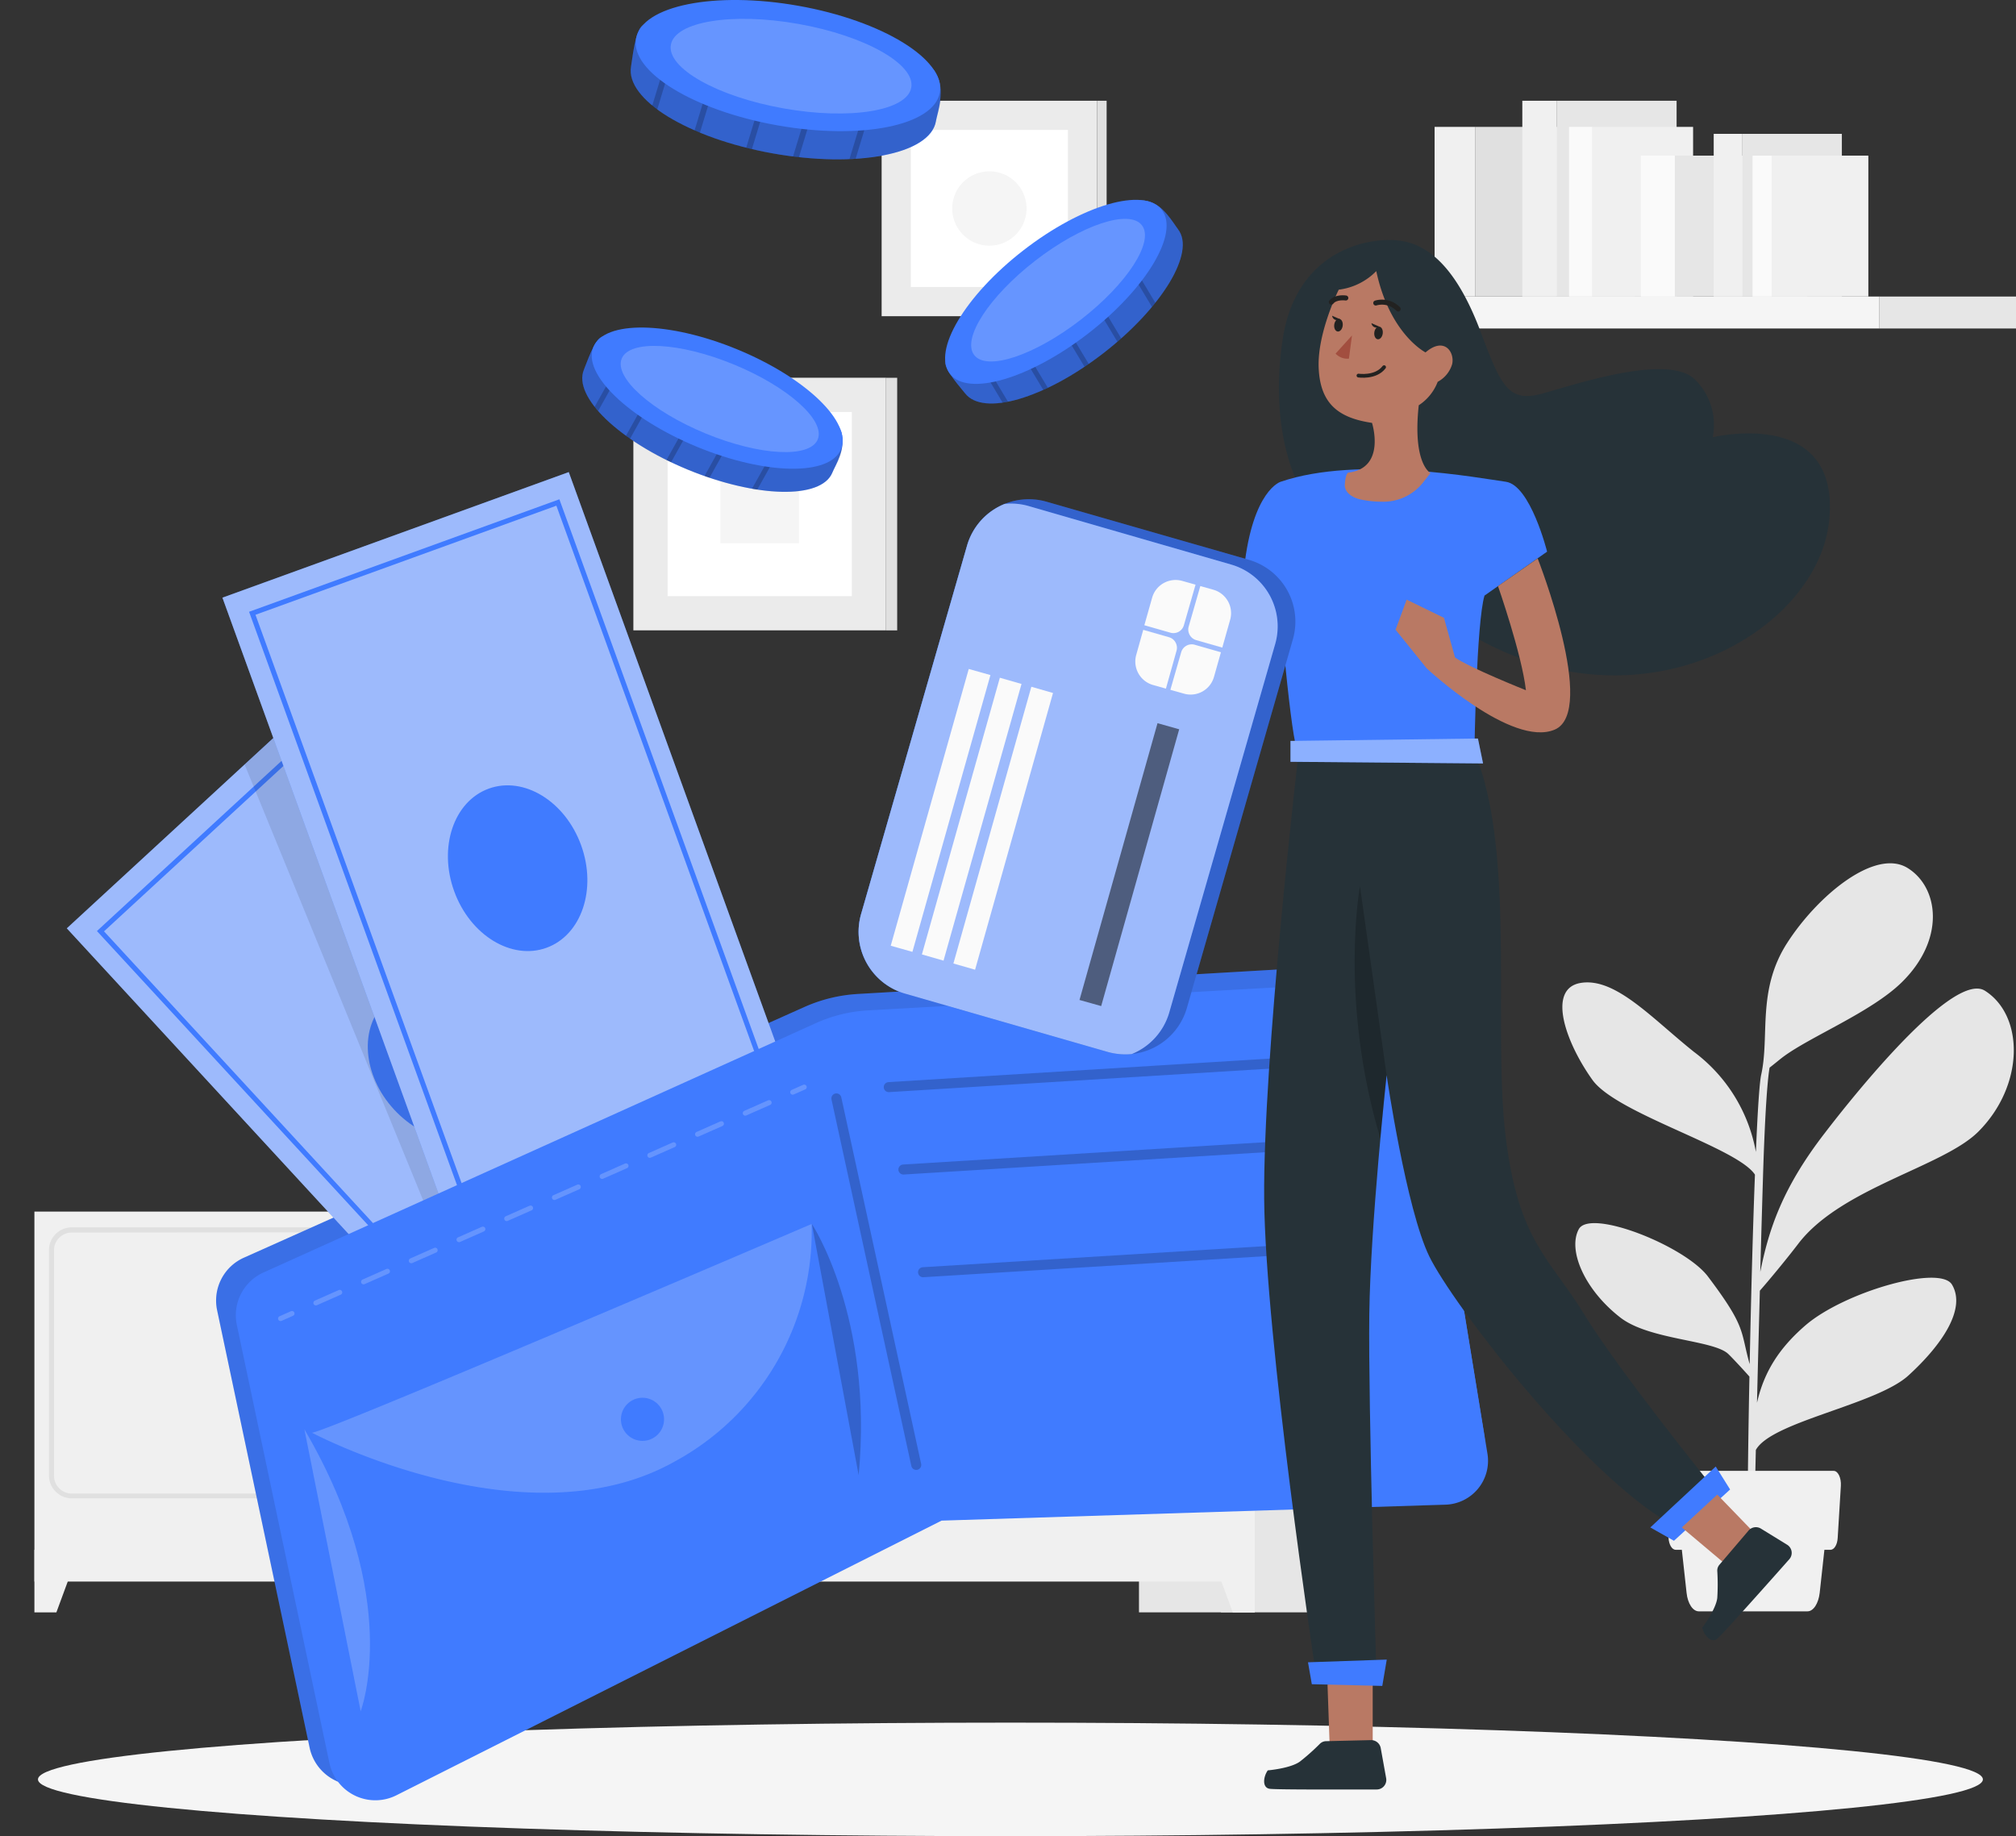<svg xmlns="http://www.w3.org/2000/svg" viewBox="0 0 401.95 366.13"><rect x="0" y="0" width="401.95" height="366.13" fill="#333333" stroke="none"/><defs><style>.cls-1{fill:#e6e6e6;}.cls-2{fill:#f0f0f0;}.cls-3{fill:#e0e0e0;}.cls-13,.cls-16,.cls-4{fill:#fafafa;}.cls-5{fill:#ebebeb;}.cls-11,.cls-25,.cls-6{fill:#fff;}.cls-7{fill:#f5f5f5;}.cls-8{fill:#407bff;}.cls-10,.cls-11,.cls-15,.cls-16,.cls-9{opacity:0.2;}.cls-12{opacity:0.1;}.cls-13,.cls-26{opacity:0.5;}.cls-14,.cls-15,.cls-17,.cls-18,.cls-22,.cls-23{fill:none;}.cls-14{stroke:#407bff;stroke-miterlimit:10;}.cls-15{stroke:#000;stroke-width:2px;}.cls-15,.cls-17,.cls-18,.cls-22,.cls-23{stroke-linecap:round;stroke-linejoin:round;}.cls-17,.cls-18{stroke:#fafafa;}.cls-18{stroke-dasharray:5.2 5.2;}.cls-19{fill:#b97964;}.cls-20{fill:#263238;}.cls-21{fill:#a24e3f;}.cls-22,.cls-23{stroke:#222221;}.cls-22{stroke-width:0.75px;}.cls-24{fill:#222221;}.cls-25{opacity:0.4;}</style></defs><g id="Background_Complete" data-name="Background Complete"><rect class="cls-1" x="243.44" y="241.59" width="23.09" height="79.91"/><rect class="cls-1" x="227.09" y="241.59" width="23.09" height="79.91"/><polygon class="cls-2" points="245.79 321.51 250.18 321.51 250.18 309.03 241.19 309.03 245.79 321.51"/><rect class="cls-1" x="111.02" y="241.59" width="23.09" height="79.91"/><rect class="cls-2" x="130.28" y="241.59" width="119.9" height="73.77"/><path class="cls-3" d="M291.26,360.2h-47a4.59,4.59,0,0,1-4.57-4.57V310.72a4.57,4.57,0,0,1,4.57-4.56h46.95a4.57,4.57,0,0,1,4.57,4.56v44.91A4.59,4.59,0,0,1,291.26,360.2Zm-47-53a3.56,3.56,0,0,0-3.56,3.54v44.91a3.56,3.56,0,0,0,3.52,3.6h47a3.56,3.56,0,0,0,3.58-3.53v-45a3.54,3.54,0,0,0-3.55-3.54Z" transform="translate(-48.54 -61.43)"/><path class="cls-3" d="M233.24,360.2h-47a4.59,4.59,0,0,1-4.57-4.57V310.72a4.57,4.57,0,0,1,4.57-4.56h47a4.57,4.57,0,0,1,4.57,4.56h0v44.91a4.58,4.58,0,0,1-4.57,4.57Zm-47-53a3.54,3.54,0,0,0-3.55,3.54v44.91a3.55,3.55,0,0,0,3.55,3.55h47a3.57,3.57,0,0,0,3.56-3.55V310.72a3.56,3.56,0,0,0-3.56-3.54Z" transform="translate(-48.54 -61.43)"/><path class="cls-4" d="M228.88,320.35a4.41,4.41,0,1,1,4.41-4.42v0A4.42,4.42,0,0,1,228.88,320.35Z" transform="translate(-48.54 -61.43)"/><path class="cls-4" d="M248.66,320.35a4.41,4.41,0,1,1,4.38-4.44V316A4.4,4.4,0,0,1,248.66,320.35Z" transform="translate(-48.54 -61.43)"/><polygon class="cls-2" points="134.66 321.51 130.28 321.51 130.28 309.03 139.27 309.03 134.66 321.51"/><rect class="cls-1" x="103.66" y="241.59" width="23.09" height="79.91"/><polygon class="cls-2" points="122.37 321.51 126.75 321.51 126.75 309.03 117.76 309.03 122.37 321.51"/><rect class="cls-2" x="6.86" y="241.59" width="119.9" height="73.77"/><path class="cls-3" d="M167.83,360.2h-47a4.57,4.57,0,0,1-4.57-4.57V310.72a4.57,4.57,0,0,1,4.57-4.56h46.95a4.57,4.57,0,0,1,4.57,4.56v44.91A4.57,4.57,0,0,1,167.83,360.2Zm-47-53a3.54,3.54,0,0,0-3.55,3.54v44.91a3.56,3.56,0,0,0,3.52,3.6h47a3.57,3.57,0,0,0,3.59-3.53v-45a3.56,3.56,0,0,0-3.55-3.54Z" transform="translate(-48.54 -61.43)"/><path class="cls-3" d="M109.81,360.2H62.87a4.57,4.57,0,0,1-4.57-4.57h0V310.72a4.56,4.56,0,0,1,4.57-4.56h46.94a4.56,4.56,0,0,1,4.57,4.56v44.91A4.58,4.58,0,0,1,109.81,360.2Zm-46.94-53a3.54,3.54,0,0,0-3.56,3.54v44.91a3.56,3.56,0,0,0,3.52,3.6h47a3.55,3.55,0,0,0,3.56-3.55v-45a3.54,3.54,0,0,0-3.56-3.54Z" transform="translate(-48.54 -61.43)"/><path class="cls-4" d="M105.46,320.35a4.41,4.41,0,1,1,4.4-4.42v0A4.4,4.4,0,0,1,105.46,320.35Z" transform="translate(-48.54 -61.43)"/><path class="cls-4" d="M125.24,320.35a4.41,4.41,0,1,1,4.38-4.44V316A4.4,4.4,0,0,1,125.24,320.35Z" transform="translate(-48.54 -61.43)"/><polygon class="cls-2" points="11.24 321.51 6.86 321.51 6.86 309.03 15.84 309.03 11.24 321.51"/><rect class="cls-5" x="175.78" y="20.09" width="42.96" height="42.96"/><rect class="cls-3" x="218.74" y="20.09" width="1.9" height="42.96"/><rect class="cls-6" x="181.6" y="25.91" width="31.32" height="31.32"/><path class="cls-7" d="M251.05,108.24h0a7.41,7.41,0,0,1-10.49,0h0a7.42,7.42,0,0,1,0-10.48h0a7.43,7.43,0,0,1,10.49,0h0A7.42,7.42,0,0,1,251.05,108.24Z" transform="translate(-48.54 -61.43)"/><rect class="cls-5" x="126.28" y="75.32" width="50.37" height="50.37"/><rect class="cls-3" x="176.65" y="75.33" width="2.23" height="50.37"/><rect class="cls-6" x="133.11" y="82.15" width="36.72" height="36.72"/><rect class="cls-7" x="143.64" y="92.68" width="15.66" height="15.66"/><rect class="cls-1" x="374.68" y="59.13" width="27.27" height="6.37"/><rect class="cls-7" x="261.81" y="59.13" width="112.88" height="6.37"/><rect class="cls-3" x="294.17" y="25.3" width="31.78" height="33.83"/><rect class="cls-2" x="286.03" y="25.3" width="8.14" height="33.83"/><rect class="cls-1" x="310.41" y="20.09" width="23.87" height="39.04"/><rect class="cls-2" x="303.52" y="20.09" width="6.9" height="39.04"/><rect class="cls-2" x="317.44" y="25.3" width="20.13" height="33.83"/><rect class="cls-4" x="312.84" y="25.3" width="4.6" height="33.83"/><rect class="cls-1" x="333.91" y="31.03" width="26.4" height="28.1"/><rect class="cls-4" x="327.16" y="31.03" width="6.76" height="28.1"/><rect class="cls-1" x="347.4" y="26.69" width="19.83" height="32.44"/><rect class="cls-2" x="341.68" y="26.69" width="5.73" height="32.44"/><rect class="cls-2" x="353.25" y="31.03" width="19.26" height="28.1"/><rect class="cls-4" x="349.42" y="31.03" width="3.82" height="28.1"/><path class="cls-1" d="M407.09,309.42c8.54-11.16,28.87-15.31,35.9-22.35,9.2-9.23,9.16-23.08,1.32-28.08-6.8-4.34-29.36,25-31.89,28.3-8.75,11.29-11.28,19.66-12.92,27.77.19-6.89.37-13.23.52-18.11.47-15.93,1.06-21.06,1.34-22.63,1-.78,2.06-1.67,2.7-2.15,5.46-4.07,17.56-8.92,23.61-14.83,8.84-8.64,7.41-19,1.21-22.83-6.47-4-17.93,5.49-24,14.92s-3.48,18.47-5.18,26.24c-.36,1.54-.73,7.37-1.07,15.46a32,32,0,0,0-12.34-19.95c-8.37-6.68-15.6-14.82-22.5-13.77s-3.15,11.82,2.27,19.38c4.86,6.73,28.85,13.45,32.38,18.86-.42,11-.79,24.85-1.05,37.79-1.89-6.68-.59-7.24-8.34-17.5-4.6-6.08-23.5-13.6-25.74-9.4s1.17,12.08,8.3,17.61c5.75,4.46,18.46,4.45,21.47,7.22.69.64,3,3.12,4.26,4.55-.31,15.78-.44,29.71-.29,34.47l1.24.05c-.06-1.23.08-9.26.33-19.89,3.1-5.65,24-9,30.41-14.84,6.74-6.15,11.58-13.33,8.69-18.14-2.41-4-21.38,1.44-29.15,8.08-5.14,4.43-8.28,9.15-9.72,15.49.17-7.24.38-15,.57-22.35C401,317,404.53,312.77,407.09,309.42Z" transform="translate(-48.54 -61.43)"/><path class="cls-2" d="M408.91,382.73H387.25c-1.19,0-2.21-1.54-2.44-3.68l-1.54-14h29.61l-1.53,14C411.1,381.19,410.09,382.73,408.91,382.73Z" transform="translate(-48.54 -61.43)"/><path class="cls-2" d="M413.5,370.46H382.65c-.74,0-1.36-1-1.44-2.38l-.63-10.36c-.1-1.59.57-3,1.44-3h32.12c.86,0,1.53,1.39,1.43,3l-.63,10.36C414.87,369.44,414.24,370.46,413.5,370.46Z" transform="translate(-48.54 -61.43)"/><line class="cls-5" y1="332.71" x2="55.07" y2="332.71"/><g id="Shadow--inject-62"><ellipse id="path--inject-62" class="cls-7" cx="201.46" cy="354.81" rx="193.89" ry="11.32"/></g></g><g id="Coin"><path class="cls-8" d="M214.49,155.68c-2.21,5.37-15.22,5-28.85-.62s-22.9-14.53-20.69-19.9c.52-1.24,2-5.89,3.48-6.53,5.08-2.15,14.75,2.68,25.22,7,9.75,4,20.9,6.61,22.63,11.9C217.32,150.75,215.12,154.15,214.49,155.68Z" transform="translate(-48.54 -61.43)"/><path class="cls-9" d="M216.28,147.53c.83,4.21-1,6.23-1.79,8.15s-3.1,3.18-6.33,3.62a11.35,11.35,0,0,1-1.22.14,33.4,33.4,0,0,1-7.41-.39c-.35,0-.7-.11-1.06-.17A58.91,58.91,0,0,1,190,156.7l-1-.34c-1.11-.39-2.25-.82-3.39-1.29s-2.22-1-3.29-1.47l-.92-.44a59.56,59.56,0,0,1-7.27-4.26l-.82-.58a32.65,32.65,0,0,1-5.53-4.94c-.25-.28-.48-.55-.7-.83-2.15-2.72-3-5.32-2.15-7.39.56-1.33,1.76-5.88,3.48-6.54a11.93,11.93,0,0,1,6.47,0l1,.24c5,1.28,11.3,4.13,17.73,6.78,7.58,3.13,16.55,6.38,20.95,10.13a10,10,0,0,1,.75.7A9,9,0,0,1,216.28,147.53Z" transform="translate(-48.54 -61.43)"/><g class="cls-10"><path d="M176.38,128l-.46.84-8.12,14.53c-.25-.28-.48-.55-.7-.83l7.8-13.94.61-1.08Z" transform="translate(-48.54 -61.43)"/></g><g class="cls-10"><path d="M182.52,133.93l-8.37,15-.82-.58,8.32-14.88Z" transform="translate(-48.54 -61.43)"/></g><g class="cls-10"><path d="M197.91,142.53,190,156.7l-1-.34L197,142Z" transform="translate(-48.54 -61.43)"/></g><g class="cls-10"><path d="M190.75,138.53l-8.41,15.07-.92-.44L189.88,138Z" transform="translate(-48.54 -61.43)"/></g><g class="cls-10"><path d="M207.24,145.27l-7.71,13.78c-.35,0-.7-.11-1.06-.17l7.89-14.11Z" transform="translate(-48.54 -61.43)"/></g><path class="cls-8" d="M216.22,151c-2.21,5.37-15.06,5.16-28.7-.47s-22.9-14.53-20.68-19.9,15.06-5.15,28.7.47S218.43,145.6,216.22,151Z" transform="translate(-48.54 -61.43)"/><path class="cls-11" d="M211.58,149.05c-1.56,3.79-11.58,3.26-22.37-1.19s-18.27-11.14-16.71-14.93,11.58-3.26,22.38,1.19S213.15,145.26,211.58,149.05Z" transform="translate(-48.54 -61.43)"/><path class="cls-8" d="M283.41,107.14c3.56,4.59-3.22,15.7-14.89,24.73s-24,12.63-27.55,8c-.82-1.06-4.14-4.61-3.94-6.27.67-5.47,9.66-11.45,18.62-18.39,8.34-6.46,16.13-14.84,21.58-13.71C280.54,102.23,282.4,105.84,283.41,107.14Z" transform="translate(-48.54 -61.43)"/><path class="cls-9" d="M277.23,101.54c4.07,1.38,4.91,4,6.18,5.6s1.22,4.27,0,7.3c-.14.37-.31.74-.49,1.12a33.12,33.12,0,0,1-4,6.24c-.21.28-.44.55-.67.83a58.73,58.73,0,0,1-6.12,6.28l-.77.67c-.89.77-1.83,1.54-2.8,2.29s-1.94,1.46-2.92,2.13c-.27.2-.56.39-.83.58a58.57,58.57,0,0,1-7.32,4.18c-.31.16-.61.29-.9.43a33,33,0,0,1-7.05,2.34c-.36.08-.71.14-1.06.19-3.43.51-6.11,0-7.48-1.81-.88-1.14-4.23-4.45-3.94-6.26a11.79,11.79,0,0,1,3.21-5.63c.22-.25.46-.5.71-.76,3.61-3.74,9.2-7.75,14.7-12,6.49-5,13.77-11.19,19.2-13.13a10.2,10.2,0,0,1,1-.31A9.43,9.43,0,0,1,277.23,101.54Z" transform="translate(-48.54 -61.43)"/><g class="cls-10"><path d="M240.45,126.44l.5.82,8.56,14.27c-.36.08-.71.14-1.06.19L240.24,128,239.6,127Z" transform="translate(-48.54 -61.43)"/></g><g class="cls-10"><path d="M248.64,124.06l8.82,14.7c-.31.16-.61.29-.9.43l-8.78-14.62Z" transform="translate(-48.54 -61.43)"/></g><g class="cls-10"><path d="M263.75,115l8.35,13.92-.77.67-8.44-14.08Z" transform="translate(-48.54 -61.43)"/></g><g class="cls-10"><path d="M256.73,119.21,265.61,134c-.27.2-.56.39-.83.58l-8.92-14.86Z" transform="translate(-48.54 -61.43)"/></g><g class="cls-10"><path d="M270.77,108.25l8.12,13.55c-.21.28-.44.55-.67.83l-8.31-13.86Z" transform="translate(-48.54 -61.43)"/></g><ellipse class="cls-8" cx="259.06" cy="119.65" rx="26.71" ry="10.51" transform="translate(-67.56 122.24) rotate(-37.76)"/><ellipse class="cls-11" cx="259.5" cy="119.31" rx="21.14" ry="7.43" transform="translate(-67.26 122.44) rotate(-37.76)"/><path class="cls-8" d="M235.14,85.64C234,92.22,219.24,95,202.52,92s-29.33-10.73-28.16-17.31c.27-1.53.74-7.1,2.31-8.21,5.19-3.66,17.25-.6,30.09,1.68,12,2.13,25.13,2.3,28.38,7.83C237.11,79.39,235.47,83.76,235.14,85.64Z" transform="translate(-48.54 -61.43)"/><path class="cls-9" d="M235.14,76c2,4.54.41,7.25,0,9.61s-2.7,4.33-6.22,5.63c-.43.17-.88.31-1.34.45a38.69,38.69,0,0,1-8.44,1.39c-.41,0-.81,0-1.23.07a68.73,68.73,0,0,1-10.08-.37l-1.17-.15c-1.35-.17-2.74-.37-4.13-.62s-2.74-.53-4.07-.84c-.38-.08-.76-.18-1.14-.27a66.94,66.94,0,0,1-9.22-3c-.37-.14-.72-.3-1.07-.44a38.07,38.07,0,0,1-7.44-4.21c-.35-.25-.67-.5-1-.76-3.1-2.53-4.69-5.25-4.24-7.78.3-1.64.54-7,2.3-8.21s4.28-1.59,7.28-1.6h1.2c6,.2,13.73,1.87,21.62,3.27,9.3,1.66,20.19,3.11,26.05,6.25a11,11,0,0,1,1,.6A10.64,10.64,0,0,1,235.14,76Z" transform="translate(-48.54 -61.43)"/><g class="cls-10"><path d="M185.46,63.88l-.32,1.05-5.56,18.34c-.35-.25-.67-.5-1-.76l5.34-17.59.42-1.37Z" transform="translate(-48.54 -61.43)"/></g><g class="cls-10"><path d="M193.82,69l-5.73,18.89c-.37-.14-.72-.3-1.07-.44l5.7-18.8Z" transform="translate(-48.54 -61.43)"/></g><g class="cls-10"><path d="M213.25,74.92l-5.43,17.89-1.17-.15,5.49-18.08Z" transform="translate(-48.54 -61.43)"/></g><g class="cls-10"><path d="M204.22,72.18l-5.77,19c-.38-.08-.76-.18-1.14-.27l5.8-19.09Z" transform="translate(-48.54 -61.43)"/></g><g class="cls-10"><path d="M224.42,75.7l-5.29,17.41c-.41,0-.81,0-1.23.07l5.41-17.81Z" transform="translate(-48.54 -61.43)"/></g><ellipse class="cls-8" cx="205.64" cy="74.52" rx="12.1" ry="30.76" transform="translate(47.7 202.48) rotate(-79.91)"/><ellipse class="cls-11" cx="206.27" cy="74.63" rx="8.55" ry="24.34" transform="translate(48.11 203.2) rotate(-79.91)"/></g><g id="Wallet"><path class="cls-8" d="M322.44,253.63l-102.91,6A30.32,30.32,0,0,0,209,262.19l-111.78,50a9.36,9.36,0,0,0-5.4,10.46L110.29,410a9.45,9.45,0,0,0,13.5,6.38l110.33-55.08L336,357.89a8.83,8.83,0,0,0,8.49-10.18l-13.63-83.64C330.15,259.75,326.87,253.5,322.44,253.63Z" transform="translate(-48.54 -61.43)"/><path class="cls-12" d="M322.44,253.63l-102.91,6A30.32,30.32,0,0,0,209,262.19l-111.78,50a9.36,9.36,0,0,0-5.4,10.46L110.29,410a9.45,9.45,0,0,0,13.5,6.38l110.33-55.08L336,357.89a8.83,8.83,0,0,0,8.49-10.18l-13.63-83.64C330.15,259.75,326.87,253.5,322.44,253.63Z" transform="translate(-48.54 -61.43)"/><rect class="cls-8" x="100.6" y="202.73" width="73.45" height="142.99" transform="translate(-198.05 104.23) rotate(-42.67)"/><polygon class="cls-13" points="164.24 240.47 110.23 290.25 13.32 185.11 48.77 152.44 67.33 135.33 70.43 138.68 164.24 240.47"/><rect class="cls-14" x="105.32" y="207.45" width="64.81" height="133.75" transform="translate(-198.01 104.53) rotate(-42.67)"/><ellipse class="cls-8" cx="137" cy="273.55" rx="13.46" ry="16.88" transform="translate(-197.68 103.83) rotate(-42.67)"/><polygon class="cls-12" points="109.65 247.58 90.46 254.21 48.77 152.44 67.33 135.33 70.43 138.68 109.65 247.58"/><rect class="cls-8" x="115.05" y="163.81" width="73.45" height="142.99" transform="translate(-119.65 4.39) rotate(-19.93)"/><rect class="cls-13" x="115.05" y="163.81" width="73.45" height="142.99" transform="translate(-119.65 4.39) rotate(-19.93)"/><rect class="cls-14" x="119.69" y="168.68" width="64.81" height="133.75" transform="translate(-119.72 4.51) rotate(-19.93)"/><ellipse class="cls-8" cx="151.74" cy="234.56" rx="13.46" ry="16.88" transform="translate(-119.4 4.33) rotate(-19.93)"/><path class="cls-8" d="M323.11,257.18l-101.5,5.72a29.06,29.06,0,0,0-10.41,2.55L101.06,315.17a9.35,9.35,0,0,0-5.3,10.44L114.23,413a9.35,9.35,0,0,0,13.34,6.41l108.7-54.77,100.48-3.18a8.75,8.75,0,0,0,8.36-10.15l-13.67-83.63C330.73,263.32,327.49,257.06,323.11,257.18Z" transform="translate(-48.54 -61.43)"/><line class="cls-15" x1="177.2" y1="216.77" x2="264.28" y2="211.4"/><line class="cls-15" x1="166.76" y1="219.02" x2="182.68" y2="292.1"/><path class="cls-16" d="M109.23,346.43l11.22,56.21S129.05,380.34,109.23,346.43Z" transform="translate(-48.54 -61.43)"/><path class="cls-16" d="M110.7,347.09c.39,1,99.66-41.6,99.66-41.6A52.24,52.24,0,0,1,183,352.89C153.12,369.64,110.7,347.09,110.7,347.09Z" transform="translate(-48.54 -61.43)"/><circle class="cls-8" cx="128.1" cy="283.01" r="4.3"/><path class="cls-9" d="M210.41,305.49s12.31,18.53,9.33,50.09" transform="translate(-48.54 -61.43)"/><g class="cls-10"><line class="cls-17" x1="55.94" y1="262.92" x2="58.22" y2="261.91"/><line class="cls-18" x1="62.98" y1="259.8" x2="155.68" y2="218.83"/><line class="cls-17" x1="158.05" y1="217.78" x2="160.34" y2="216.77"/></g><line class="cls-15" x1="180.12" y1="233.2" x2="267.2" y2="227.83"/><line class="cls-15" x1="184.04" y1="253.68" x2="271.12" y2="248.32"/></g><g id="Character"><path class="cls-19" d="M300.58,169.56s-2.19,23.33-10.86,25.34a26.16,26.16,0,0,1-16-1.6l-7.05-5.42-3.44,12s3.76,5.11,11.61,1.57c0,0,14,6.16,21.74,0s10.22-23.06,10.22-23.06Z" transform="translate(-48.54 -61.43)"/><path class="cls-20" d="M307.55,158.26s-6.05-10.31-3.3-29,18.42-21,24.47-19.65,11,7.16,15.12,18.22,5.64,13.94,12.51,12,25.15-8,30.24-2.61a12.64,12.64,0,0,1,3.43,11.4s25.43-6.18,23.23,16.5-38.9,43.85-73.81,21.44S307.55,158.26,307.55,158.26Z" transform="translate(-48.54 -61.43)"/><path class="cls-20" d="M307.27,213.15s-6.91,59.43-6.68,87.3S310.72,394,310.72,394h12.21s-1.61-52.52-1.38-70.49S325,275.81,325,275.81s3.91,26.72,8.52,36.16,30.18,42.85,47.92,53.22l8.29-7.61s-18.43-22.8-25.34-34.09S351.27,309,348.73,288s1.85-54.59-5.52-74.86Z" transform="translate(-48.54 -61.43)"/><path class="cls-9" d="M325,275.81l-5.31-37.67s-4.19,22.64,4.06,50.29Z" transform="translate(-48.54 -61.43)"/><polygon class="cls-19" points="264.68 335.9 265.09 347.57 273.28 348.25 273.69 347.16 273.69 335.08 264.68 335.9"/><polygon class="cls-8" points="260.79 331.46 261.55 335.83 275.6 336.17 276.49 330.92 260.79 331.46"/><polygon class="cls-8" points="329.04 304.57 342.08 292.42 344.95 297 333.75 307.23 329.04 304.57"/><polygon class="cls-19" points="335.32 304.57 343.92 311.81 349.45 305.32 342.39 298.02 335.32 304.57"/><path class="cls-20" d="M399.66,366.25l5.2,3.2a1.91,1.91,0,0,1,.43,2.89c-3.77,4.26-13.4,15.08-14.36,15.84-1.19,1-2.63-.68-3-2.18,0,0,2.73-3.62,3-5.94a42.48,42.48,0,0,0,0-5.38,1.77,1.77,0,0,1,.42-1.23l5.81-6.82A1.92,1.92,0,0,1,399.66,366.25Z" transform="translate(-48.54 -61.43)"/><path class="cls-20" d="M323.83,410l1.08,6a1.91,1.91,0,0,1-1.87,2.25c-5.69,0-20.17.06-21.38-.14-1.51-.25-1.24-2.41-.35-3.67,0,0,4.51-.38,6.4-1.75a43.19,43.19,0,0,0,4-3.56,1.79,1.79,0,0,1,1.2-.51l8.95-.21A1.93,1.93,0,0,1,323.83,410Z" transform="translate(-48.54 -61.43)"/><path class="cls-8" d="M344.52,180.19,357,171.43s-3.32-13.28-8.24-13.94-29.34-5.31-44.87,0c0,0-5.58,1.59-7.3,17.26l6.64,2.12s2.38,29.34,3.85,33.86h35.44S342.92,185.5,344.52,180.19Z" transform="translate(-48.54 -61.43)"/><path class="cls-19" d="M347.21,178.3s4.73,13.5,5.57,20.76c0,0-11.24-4.48-14.14-6.53l-2.2-7.9L329,181,326.79,187,333,194.7s16.93,15.84,25.51,12.22-3.39-34.14-3.39-34.14Z" transform="translate(-48.54 -61.43)"/><path class="cls-19" d="M315.46,119.19s-4.33,8.64-4,15.67,3.88,9.9,10.63,10.89c0,0,2.88,9-4.68,9.91-.58.07-.78,2.36-.74,2.73.2,1.46,1.65,2.26,3,2.6a20.3,20.3,0,0,0,4.33.48,10.09,10.09,0,0,0,8.07-3.59c.16-.19,1.68-2.13,1.68-2.13s-3.61-1.79-2.34-13.51a9.73,9.73,0,0,0,3.78-4.68,5.88,5.88,0,0,0,2.88-3.52c.54-2.34-1.53-5.58-5.31-2.34,0,0-7.12-3.6-9.82-16.21A12.63,12.63,0,0,1,315.46,119.19Z" transform="translate(-48.54 -61.43)"/><path class="cls-21" d="M317.49,132.94l.61-4.62-3.27,3.62A3.22,3.22,0,0,0,317.49,132.94Z" transform="translate(-48.54 -61.43)"/><path class="cls-22" d="M319.39,136.32s3.45.53,5.11-1.68" transform="translate(-48.54 -61.43)"/><path class="cls-23" d="M322.84,121.85a4.52,4.52,0,0,1,4.47,1.19" transform="translate(-48.54 -61.43)"/><path class="cls-23" d="M316.87,120.85s-2-.31-2.89.82" transform="translate(-48.54 -61.43)"/><path class="cls-24" d="M324.23,127.93c-.09.69-.54,1.21-1,1.15s-.77-.67-.68-1.37.54-1.21,1-1.15S324.32,127.23,324.23,127.93Z" transform="translate(-48.54 -61.43)"/><ellipse class="cls-24" cx="315.43" cy="126.29" rx="1.27" ry="0.85" transform="translate(101 361.38) rotate(-82.6)"/><path class="cls-24" d="M323.56,126.56l-1.58-.69A1,1,0,0,0,323.56,126.56Z" transform="translate(-48.54 -61.43)"/><path class="cls-24" d="M315.72,125.08l-1.58-.69A1,1,0,0,0,315.72,125.08Z" transform="translate(-48.54 -61.43)"/><polygon class="cls-8" points="257.3 147.74 257.3 151.9 295.69 152.23 294.67 147.26 257.3 147.74"/><polygon class="cls-25" points="257.3 147.74 257.3 151.9 295.69 152.23 294.67 147.26 257.3 147.74"/></g><g id="Target"><path class="cls-8" d="M306.31,188.93l-21.12,73.46a12.8,12.8,0,0,1-11,9.22,13.06,13.06,0,0,1-4.82-.44L229,259.56a12.83,12.83,0,0,1-8.78-15.85l21.13-73.48a12.82,12.82,0,0,1,15.84-8.76l40.4,11.6A12.82,12.82,0,0,1,306.31,188.93Z" transform="translate(-48.54 -61.43)"/><path class="cls-9" d="M306.31,188.93l-21.12,73.46a12.8,12.8,0,0,1-11,9.22,13.06,13.06,0,0,1-4.82-.44L229,259.56a12.83,12.83,0,0,1-8.78-15.85l21.13-73.48a12.82,12.82,0,0,1,15.84-8.76l40.4,11.6A12.82,12.82,0,0,1,306.31,188.93Z" transform="translate(-48.54 -61.43)"/><path class="cls-8" d="M302.8,189.8l-21.12,73.47a12.77,12.77,0,0,1-7.51,8.34,13.06,13.06,0,0,1-4.82-.44L229,259.56a12.83,12.83,0,0,1-8.78-15.85l21.13-73.48a12.74,12.74,0,0,1,7.51-8.32,12.65,12.65,0,0,1,4.82.44L294,174A12.82,12.82,0,0,1,302.8,189.8Z" transform="translate(-48.54 -61.43)"/><path class="cls-13" d="M302.8,189.8l-21.12,73.47a12.77,12.77,0,0,1-7.51,8.34,13.06,13.06,0,0,1-4.82-.44L229,259.56a12.83,12.83,0,0,1-8.78-15.85l21.13-73.48a12.74,12.74,0,0,1,7.51-8.32,12.65,12.65,0,0,1,4.82.44L294,174A12.82,12.82,0,0,1,302.8,189.8Z" transform="translate(-48.54 -61.43)"/><rect class="cls-4" x="233.85" y="194.35" width="4.49" height="57.34" transform="translate(20.79 -117.11) rotate(15.74)"/><polygon class="cls-4" points="188.12 191.55 183.81 190.31 199.35 135.14 203.67 136.38 188.12 191.55"/><polygon class="cls-4" points="194.41 193.36 190.09 192.12 205.63 136.94 209.95 138.18 194.41 193.36"/><rect class="cls-26" x="271.48" y="205.16" width="4.49" height="57.34" transform="translate(25.14 -126.91) rotate(15.74)"/><path class="cls-4" d="M283.1,191.25,281,198.74l-2.56-.72a4.87,4.87,0,0,1-3.36-6l1.4-5,5.17,1.48A2.2,2.2,0,0,1,283.1,191.25Z" transform="translate(-48.54 -61.43)"/><path class="cls-4" d="M281.87,187.58l-5.17-1.48,1.55-5.48a4.86,4.86,0,0,1,6-3.36l2.66.75-2.32,8.07A2.17,2.17,0,0,1,281.87,187.58Z" transform="translate(-48.54 -61.43)"/><path class="cls-4" d="M286.77,190l5.2,1.49-1.38,4.89a4.84,4.84,0,0,1-6,3.36l-2.7-.76,2.15-7.48A2.19,2.19,0,0,1,286.77,190Z" transform="translate(-48.54 -61.43)"/><path class="cls-4" d="M293.81,185l-1.57,5.56-5.2-1.49a2.2,2.2,0,0,1-1.5-2.71l2.32-8.07,2.59.73A4.85,4.85,0,0,1,293.81,185Z" transform="translate(-48.54 -61.43)"/></g></svg>